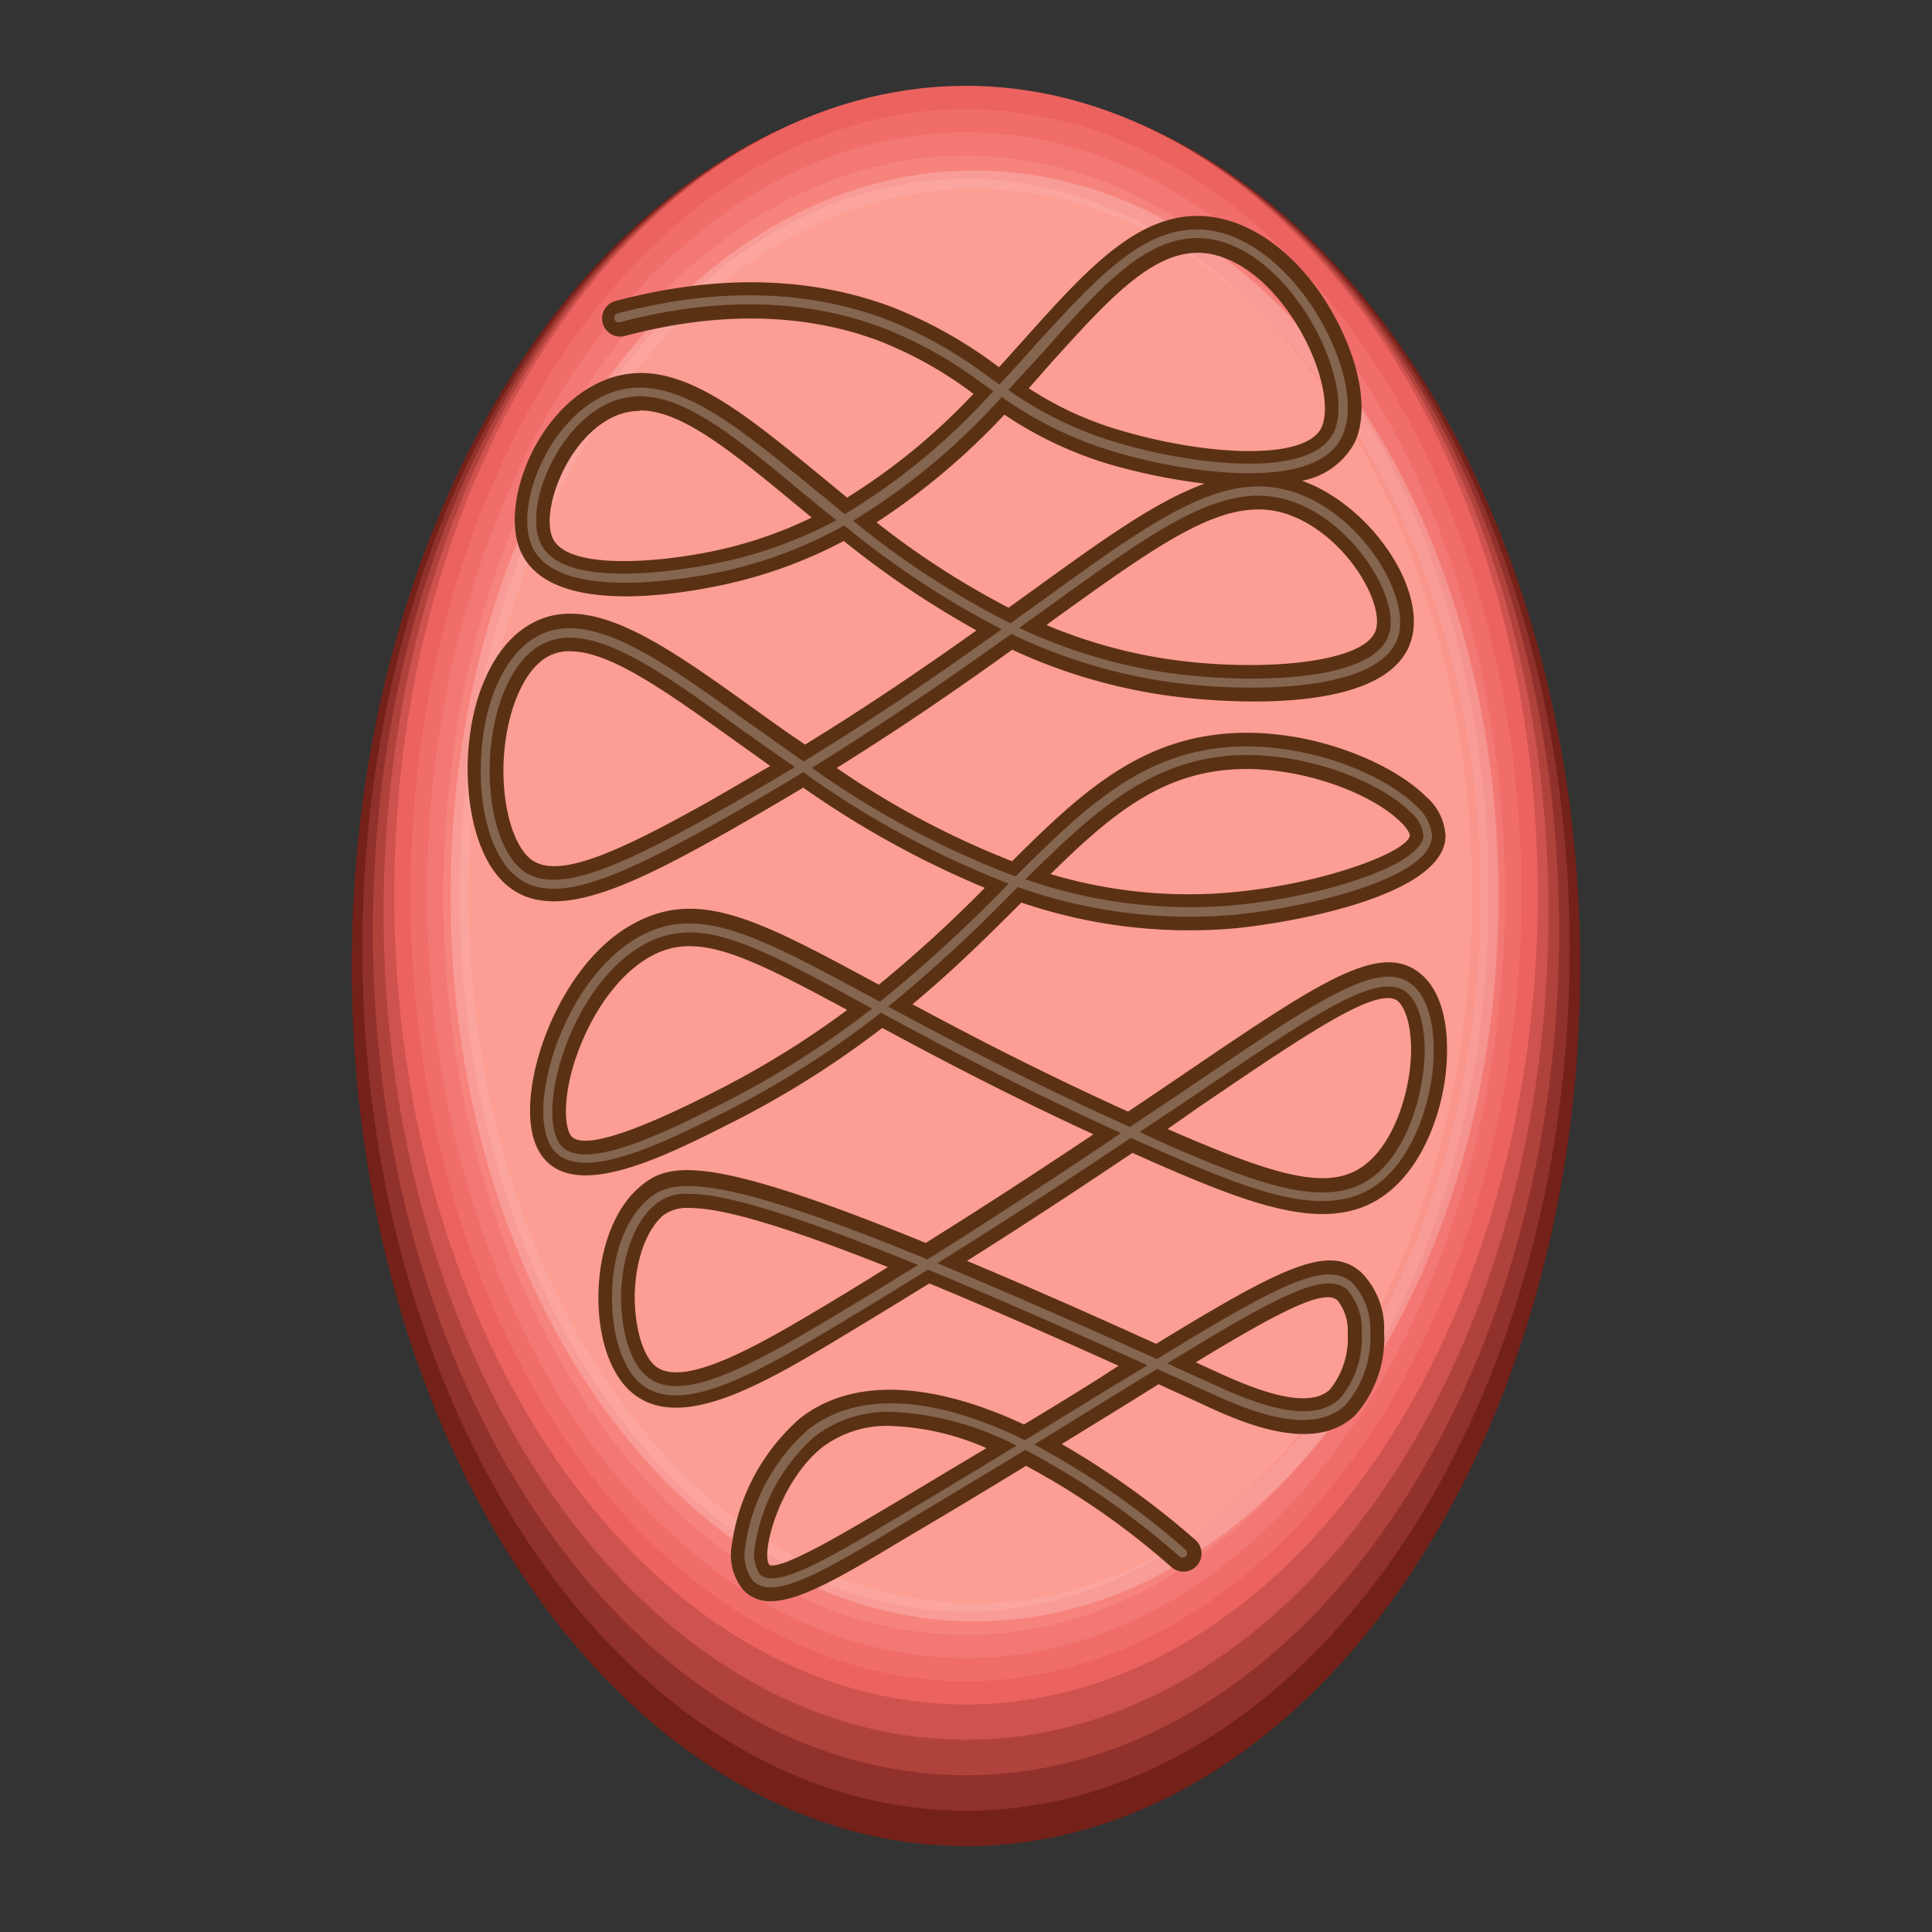 <svg viewBox="0 0 156 156" xmlns="http://www.w3.org/2000/svg"><rect x="0" y="0" width="156" height="156" fill="#333333" stroke="none"/><ellipse cx="78" cy="78.09" fill="#732119" rx="49.6" ry="70.98"/><ellipse cx="78" cy="76.64" fill="#91312b" rx="48.74" ry="69.57"/><ellipse cx="78" cy="75.18" fill="#b0423c" rx="47.89" ry="68.16"/><ellipse cx="78" cy="73.73" fill="#ce524e" rx="47.03" ry="66.75"/><ellipse cx="78" cy="72.28" fill="#ec625f" rx="46.17" ry="65.35"/><ellipse cx="78" cy="72.28" fill="#f06d69" rx="44.85" ry="63.47"/><ellipse cx="78" cy="72.28" fill="#f37873" rx="43.52" ry="61.6"/><ellipse cx="78" cy="72.28" fill="#f7837d" rx="42.2" ry="59.72"/><ellipse cx="78" cy="72.28" fill="#fb8e87" rx="40.87" ry="57.84"/><g opacity=".2"><ellipse cx="78.7" cy="72.21" fill="#ffdec2" rx="41.59" ry="57.84"/><path d="m78.7 130.92c-23.33 0-42.32-26.27-42.32-58.57s19-58.58 42.32-58.58 42.3 26.28 42.3 58.58-19 58.57-42.3 58.57zm0-115.68c-22.53 0-40.86 25.62-40.86 57.11s18.33 57.11 40.86 57.11 40.86-25.62 40.86-57.11-18.33-57.11-40.86-57.11z" fill="#fff"/></g><path d="m62.21 129.29a2.88 2.88 0 0 1 -2.27-1 4.48 4.48 0 0 1 -.86-3.48 16.6 16.6 0 0 1 5.51-10.28c4.19-3.31 10.62-3 18.09.49q3.33-2 6.09-3.74l1.55-1c-6-2.71-11.06-4.9-15.28-6.65-2.14 1.32-4.38 2.69-6.74 4.11-6.63 4-13.49 8.09-17.39 4.61-1.67-1.49-2.64-4.41-2.59-7.82.06-3.73 1.32-7 3.37-8.72 2.31-2 5.51-2.61 23.06 4.55 5.15-3.22 9.64-6.16 13.54-8.77-7.05-3.25-12.64-6.21-17.05-8.59a76.22 76.22 0 0 1 -12.36 7.75c-5.17 2.61-12.25 6.17-15 2.74-1.51-1.86-1.11-5.08-.74-6.84.94-4.45 3.87-10 8.29-12.21 5.18-2.66 10-.09 19.53 5.07a108.86 108.86 0 0 0 8.56-7.82 76.83 76.83 0 0 1 -14.66-8.09q-3 1.79-6.26 3.65c-7.76 4.35-14 7.41-17.72 4.19-2.47-2.14-3.22-6.57-3.11-10 .16-4.7 1.78-8.64 4.31-10.55 4.87-3.67 11.07.78 18.93 6.43 1.27.91 2.59 1.86 4 2.8 5.37-3.3 9.89-6.41 13.84-9.22a74.78 74.78 0 0 1 -10.72-7.22 37.51 37.51 0 0 1 -8.93 3.36c-3.39.79-14.65 3-17.14-2.48-1.67-3.63 1-11 6.07-13.55 5.62-2.85 11 1.57 17.84 7.17l2.43 2a50.61 50.61 0 0 0 10.2-8.38 32.22 32.22 0 0 0 -7.6-4.27c-6.07-2.27-13-2.41-20.55-.4a1.46 1.46 0 0 1 -.74-2.83c8.16-2.16 15.67-2 22.31.49a36.16 36.16 0 0 1 8.54 4.78l.11.08 2.22-2.47c5.26-5.86 9.8-10.93 15.82-9.5 3.74.89 7.32 4.2 9.56 8.87 1.72 3.58 2.14 7 1.12 9.17a6.08 6.08 0 0 1 -4.25 3.1l.29.11c5.41 2.12 9.78 8.7 8.51 12.8-1.94 6.27-15.94 4.88-18.77 4.55a44.24 44.24 0 0 1 -13.44-3.82c-4 2.88-8.63 6.1-14.17 9.55a69.71 69.71 0 0 0 14.16 7.53c5.68-5.66 10.44-10 18-10.35 6.36-.29 12.67 2.41 15.38 5.09a4.51 4.51 0 0 1 1.62 3.27c-.15 4.89-12.92 7.06-17.37 7.44a42.21 42.21 0 0 1 -16.88-2.11c-2.54 2.54-5.37 5.36-8.79 8.21 4.54 2.44 10.25 5.42 17.41 8.67l4-2.7c11.57-7.87 16.37-11.13 19.63-8.42 1.4 1.15 2.15 3.36 2.12 6.23 0 3.83-1.52 8.84-4.75 11.41-4.39 3.49-10.5 1.25-18.65-2.3l-2-.89c-3.83 2.57-8.25 5.5-13.36 8.72 4.3 1.8 9.33 4 15.27 6.7 10.38-6.34 14-8.08 16.6-5.74a6.48 6.48 0 0 1 1.81 4.83 9.34 9.34 0 0 1 -2.33 6.67c-3.39 3.25-9.37.51-12.59-1l-3.29-1.5-3.22 2-4.6 2.83a68 68 0 0 1 10.78 7.73 1.46 1.46 0 0 1 -1.91 2.22 62.06 62.06 0 0 0 -11.75-8.19c-3 1.83-6.34 3.85-10 6-4.72 2.84-8.23 4.93-10.64 4.93zm9.71-14.15a8.65 8.65 0 0 0 -5.51 1.71c-3.45 2.73-5 8.56-4.29 9.52 1 .4 6.12-2.64 9.16-4.44s5.81-3.48 8.37-5a21 21 0 0 0 -7.73-1.79zm24.63-5.14 1.46.67c2.43 1.11 7.42 3.4 9.38 1.52a6.57 6.57 0 0 0 1.43-4.51 3.94 3.94 0 0 0 -.82-2.68c-1.08-1-4.85 1-11.45 5zm-40.85-12.46a3.25 3.25 0 0 0 -2.13.58c-1.39 1.18-2.28 3.68-2.32 6.54 0 2.45.61 4.7 1.61 5.59 2.29 2.06 9-2 13.94-4.94q2.53-1.52 4.89-3c-8.85-3.51-13.5-4.77-15.99-4.77zm38.58-6.38.34.15c8.35 3.62 12.82 5 15.67 2.68 2.36-1.87 3.62-6 3.65-9.15 0-2.25-.53-3.51-1.06-4-1.57-1.31-7.37 2.63-16.13 8.59zm-38.6-14.76a6.2 6.2 0 0 0 -2.94.72c-3.55 1.82-6 6.57-6.77 10.21-.48 2.3-.26 3.89.15 4.39 1.3 1.61 8.94-2.23 11.45-3.5a73.31 73.31 0 0 0 10.84-6.67c-6.03-3.25-9.73-5.15-12.73-5.15zm29.15-5.82a39 39 0 0 0 14.31 1.5c7.74-.66 14.54-3.31 14.7-4.62 0-.1-.15-.53-.84-1.18-2.34-2.23-7.88-4.39-13.11-4.17-6.09.27-10.14 3.62-15.06 8.47zm-38.78-18a3.61 3.61 0 0 0 -2.24.71c-1.78 1.34-3 4.61-3.15 8.32-.11 3.41.73 6.5 2.11 7.69 2.06 1.79 6.83-.31 14.37-4.53 1.76-1 3.44-2 5.06-2.92l-2.93-2.09c-5.45-3.91-10-7.17-13.22-7.17zm38.45-2.11a40.9 40.9 0 0 0 11 2.91c6.87.82 14.79.09 15.59-2.51.68-2.2-2.35-7.48-6.79-9.22-4.94-1.94-10 1.76-19.34 8.47zm-13.72-8.29a66.68 66.68 0 0 0 10.66 6.89l1.83-1.32c5.67-4.1 10-7.25 14-8.7a49 49 0 0 1 -7.51-1.51 31 31 0 0 1 -8.66-4.06 56.09 56.09 0 0 1 -10.32 8.7zm-19.11-9a5 5 0 0 0 -2.3.56c-3.7 1.87-5.72 7.59-4.74 9.72 1.24 2.69 9.13 1.95 13.82.85a33.91 33.91 0 0 0 7.09-2.52l-1.54-1.27c-5.45-4.52-9.15-7.38-12.33-7.38zm31.4-1.83a27.48 27.48 0 0 0 7.47 3.42c6.77 2 14.87 2.49 16.17-.26.51-1.09.37-3.57-1.11-6.66s-4.19-6.48-7.61-7.29c-4.32-1-8.13 3.23-13 8.61z" fill="#5b3114"/><path d="m62.23 128.17a1.85 1.85 0 0 1 -1.48-.59 3.52 3.52 0 0 1 -.58-2.65 15.42 15.42 0 0 1 5.1-9.51c4-3.13 10.2-2.72 17.49.87l6.59-4.05 3.3-2c-7.15-3.24-13-5.77-17.72-7.73-2.27 1.42-4.66 2.88-7.19 4.4-7.26 4.35-13 7.46-16.1 4.74-1.41-1.27-2.27-4-2.22-7 0-3.42 1.16-6.38 3-7.9s5.12-2.18 22.47 4.94c6.11-3.83 11.25-7.25 15.63-10.2-8.21-3.72-14.54-7.1-19.39-9.72a75.59 75.59 0 0 1 -12.74 8.09c-4.56 2.29-11.46 5.77-13.69 3-.89-1.09-1.08-3.25-.51-5.92.88-4.19 3.61-9.35 7.71-11.46 4.69-2.4 9.37.12 18.67 5.15l.48.26a118.7 118.7 0 0 0 10.4-9.54 74.64 74.64 0 0 1 -16.59-9q-3.21 1.95-6.84 4c-8.64 4.84-13.55 6.84-16.46 4.32-1.82-1.58-2.87-5.08-2.73-9.14.15-4.36 1.6-8 3.87-9.71 4.22-3.18 10.14 1.07 17.63 6.45 1.44 1 3 2.12 4.55 3.22 6.35-3.88 11.54-7.49 16-10.68a72 72 0 0 1 -12.71-8.38 36.3 36.3 0 0 1 -9.29 3.6c-1.39.32-13.65 3-15.9-1.87-1.45-3.15 1.1-9.84 5.58-12.11 5-2.52 10.13 1.69 16.64 7 1 .81 2 1.63 3 2.47a52.25 52.25 0 0 0 12-9.94l-.81-.56a33.72 33.72 0 0 0 -8.13-4.56c-6.28-2.36-13.42-2.5-21.21-.44a.36.36 0 0 1 -.44-.26.37.37 0 0 1 .26-.45c7.94-2.1 15.22-1.94 21.65.46a34.61 34.61 0 0 1 8.29 4.65l.89.62c1-1.08 2-2.15 2.89-3.18 5.31-5.78 9.41-10.39 14.82-9.12 4 1 7.21 4.91 8.84 8.28s2 6.39 1.11 8.23c-2.19 4.64-13 2.84-18.34 1.24a30.55 30.55 0 0 1 -9.13-4.44 53.94 53.94 0 0 1 -12 10 68.9 68.9 0 0 0 12.7 8.28l2.36-1.7c9.81-7.09 15.21-11 21.08-8.69 5.14 2 8.85 8.27 7.87 11.46-1.39 4.47-11.69 4.48-17.56 3.79a43.53 43.53 0 0 1 -13.68-4c-4.51 3.21-9.66 6.81-16.11 10.81a72.57 72.57 0 0 0 16.45 8.77c5.72-5.71 10.38-10.15 17.77-10.48 6-.26 12 2.25 14.56 4.77a3.58 3.58 0 0 1 1.3 2.46c-.12 3.54-10.72 5.9-16.38 6.38a41.4 41.4 0 0 1 -17.07-2.28 3 3 0 0 1 -.25.25 120.28 120.28 0 0 1 -10.22 9.41c4.93 2.64 11.29 6.02 19.53 9.72l4.48-3c10.77-7.32 15.69-10.66 18.32-8.48 1.12.93 1.75 2.89 1.73 5.38 0 3.45-1.41 8.23-4.34 10.56-3.91 3.12-9.73 1-17.54-2.44l-2.58-1.14c-4.31 2.9-9.54 6.32-15.62 10.12 4.78 2 10.6 4.51 17.72 7.74 10-6.11 13.68-8 15.79-6.16a5.52 5.52 0 0 1 1.44 4 8.24 8.24 0 0 1 -2 5.86c-2.86 2.74-8.41.2-11.38-1.17l-3.82-1.74-3.73 2.29-6.2 3.82a64.45 64.45 0 0 1 12.24 8.51.37.37 0 0 1 -.48.56 63.54 63.54 0 0 0 -12.48-8.64c-3.14 1.92-6.66 4-10.59 6.39-4.65 2.81-7.98 4.71-9.97 4.71zm9.77-14.17a9.79 9.79 0 0 0 -6.23 2 14.77 14.77 0 0 0 -4.83 9 2.93 2.93 0 0 0 .4 2.1c1.19 1.33 5.73-1.37 10.54-4.23q5.66-3.36 10.19-6.14a24.05 24.05 0 0 0 -10.07-2.73zm22.25-3.91 3.34 1.52c2.85 1.31 8.1 3.72 10.6 1.32a7.57 7.57 0 0 0 1.76-5.32 4.81 4.81 0 0 0 -1.19-3.49c-1.76-1.5-5.48.44-14.55 5.99zm-38.61-13.69a3.86 3.86 0 0 0 -2.77.89c-1.63 1.37-2.67 4.18-2.72 7.35 0 2.84.72 5.3 2 6.43 2.68 2.4 8.24-.63 15.23-4.82 2.36-1.41 4.6-2.78 6.74-4.11-10.77-4.4-15.8-5.74-18.48-5.74zm36.38-5 2.16 1c7.57 3.29 13.2 5.4 16.79 2.54 2.75-2.18 4-6.72 4.07-10 0-2.27-.51-4-1.46-4.8-2.22-1.83-7.31 1.63-17.45 8.52zm-36.33-16.11a7.43 7.43 0 0 0 -3.45.85c-3.89 2-6.49 6.94-7.34 11-.51 2.42-.37 4.4.37 5.32 1.85 2.28 8.7-1.16 12.79-3.22a74.19 74.19 0 0 0 12.37-7.81l-.21-.1c-6.94-3.8-11.08-6.04-14.53-6.04zm27.11-4.29a40.51 40.51 0 0 0 16.43 2.13c7.2-.61 15.63-3.22 15.71-5.68a3 3 0 0 0 -1.08-1.91c-2.48-2.44-8.4-4.81-14-4.56-7.02.35-11.56 4.58-17.06 10.02zm-36.8-19.51a4.67 4.67 0 0 0 -2.87.93c-2.07 1.56-3.44 5.07-3.58 9.16-.13 3.78.84 7.14 2.48 8.56 2.56 2.22 7.47.16 15.62-4.41q3.46-1.94 6.54-3.8c-1.5-1-2.94-2.07-4.3-3-5.58-4.07-10.27-7.44-13.89-7.44zm36.3-.79a42.59 42.59 0 0 0 13.09 3.77c5.26.62 15.52.74 16.77-3.28.88-2.85-2.7-8.7-7.44-10.56-5.5-2.16-10.78 1.66-20.38 8.6zm-30.62-18.7a6.18 6.18 0 0 0 -2.8.68c-4.06 2.06-6.55 8.31-5.24 11.16 2 4.45 14.53 1.58 15.06 1.46a35.09 35.09 0 0 0 8.84-3.3c-1-.77-1.9-1.54-2.81-2.28-5.23-4.34-9.3-7.72-13.05-7.72zm29.71-.53a30.08 30.08 0 0 0 8.84 4.28c6 1.78 15.63 3 17.47-.85.78-1.65.35-4.56-1.11-7.6-1.55-3.22-4.56-7-8.34-7.89-5-1.17-9 3.3-14 9-.94 1-1.88 2.04-2.86 3.1z" fill="#fff" opacity=".25"/></svg>